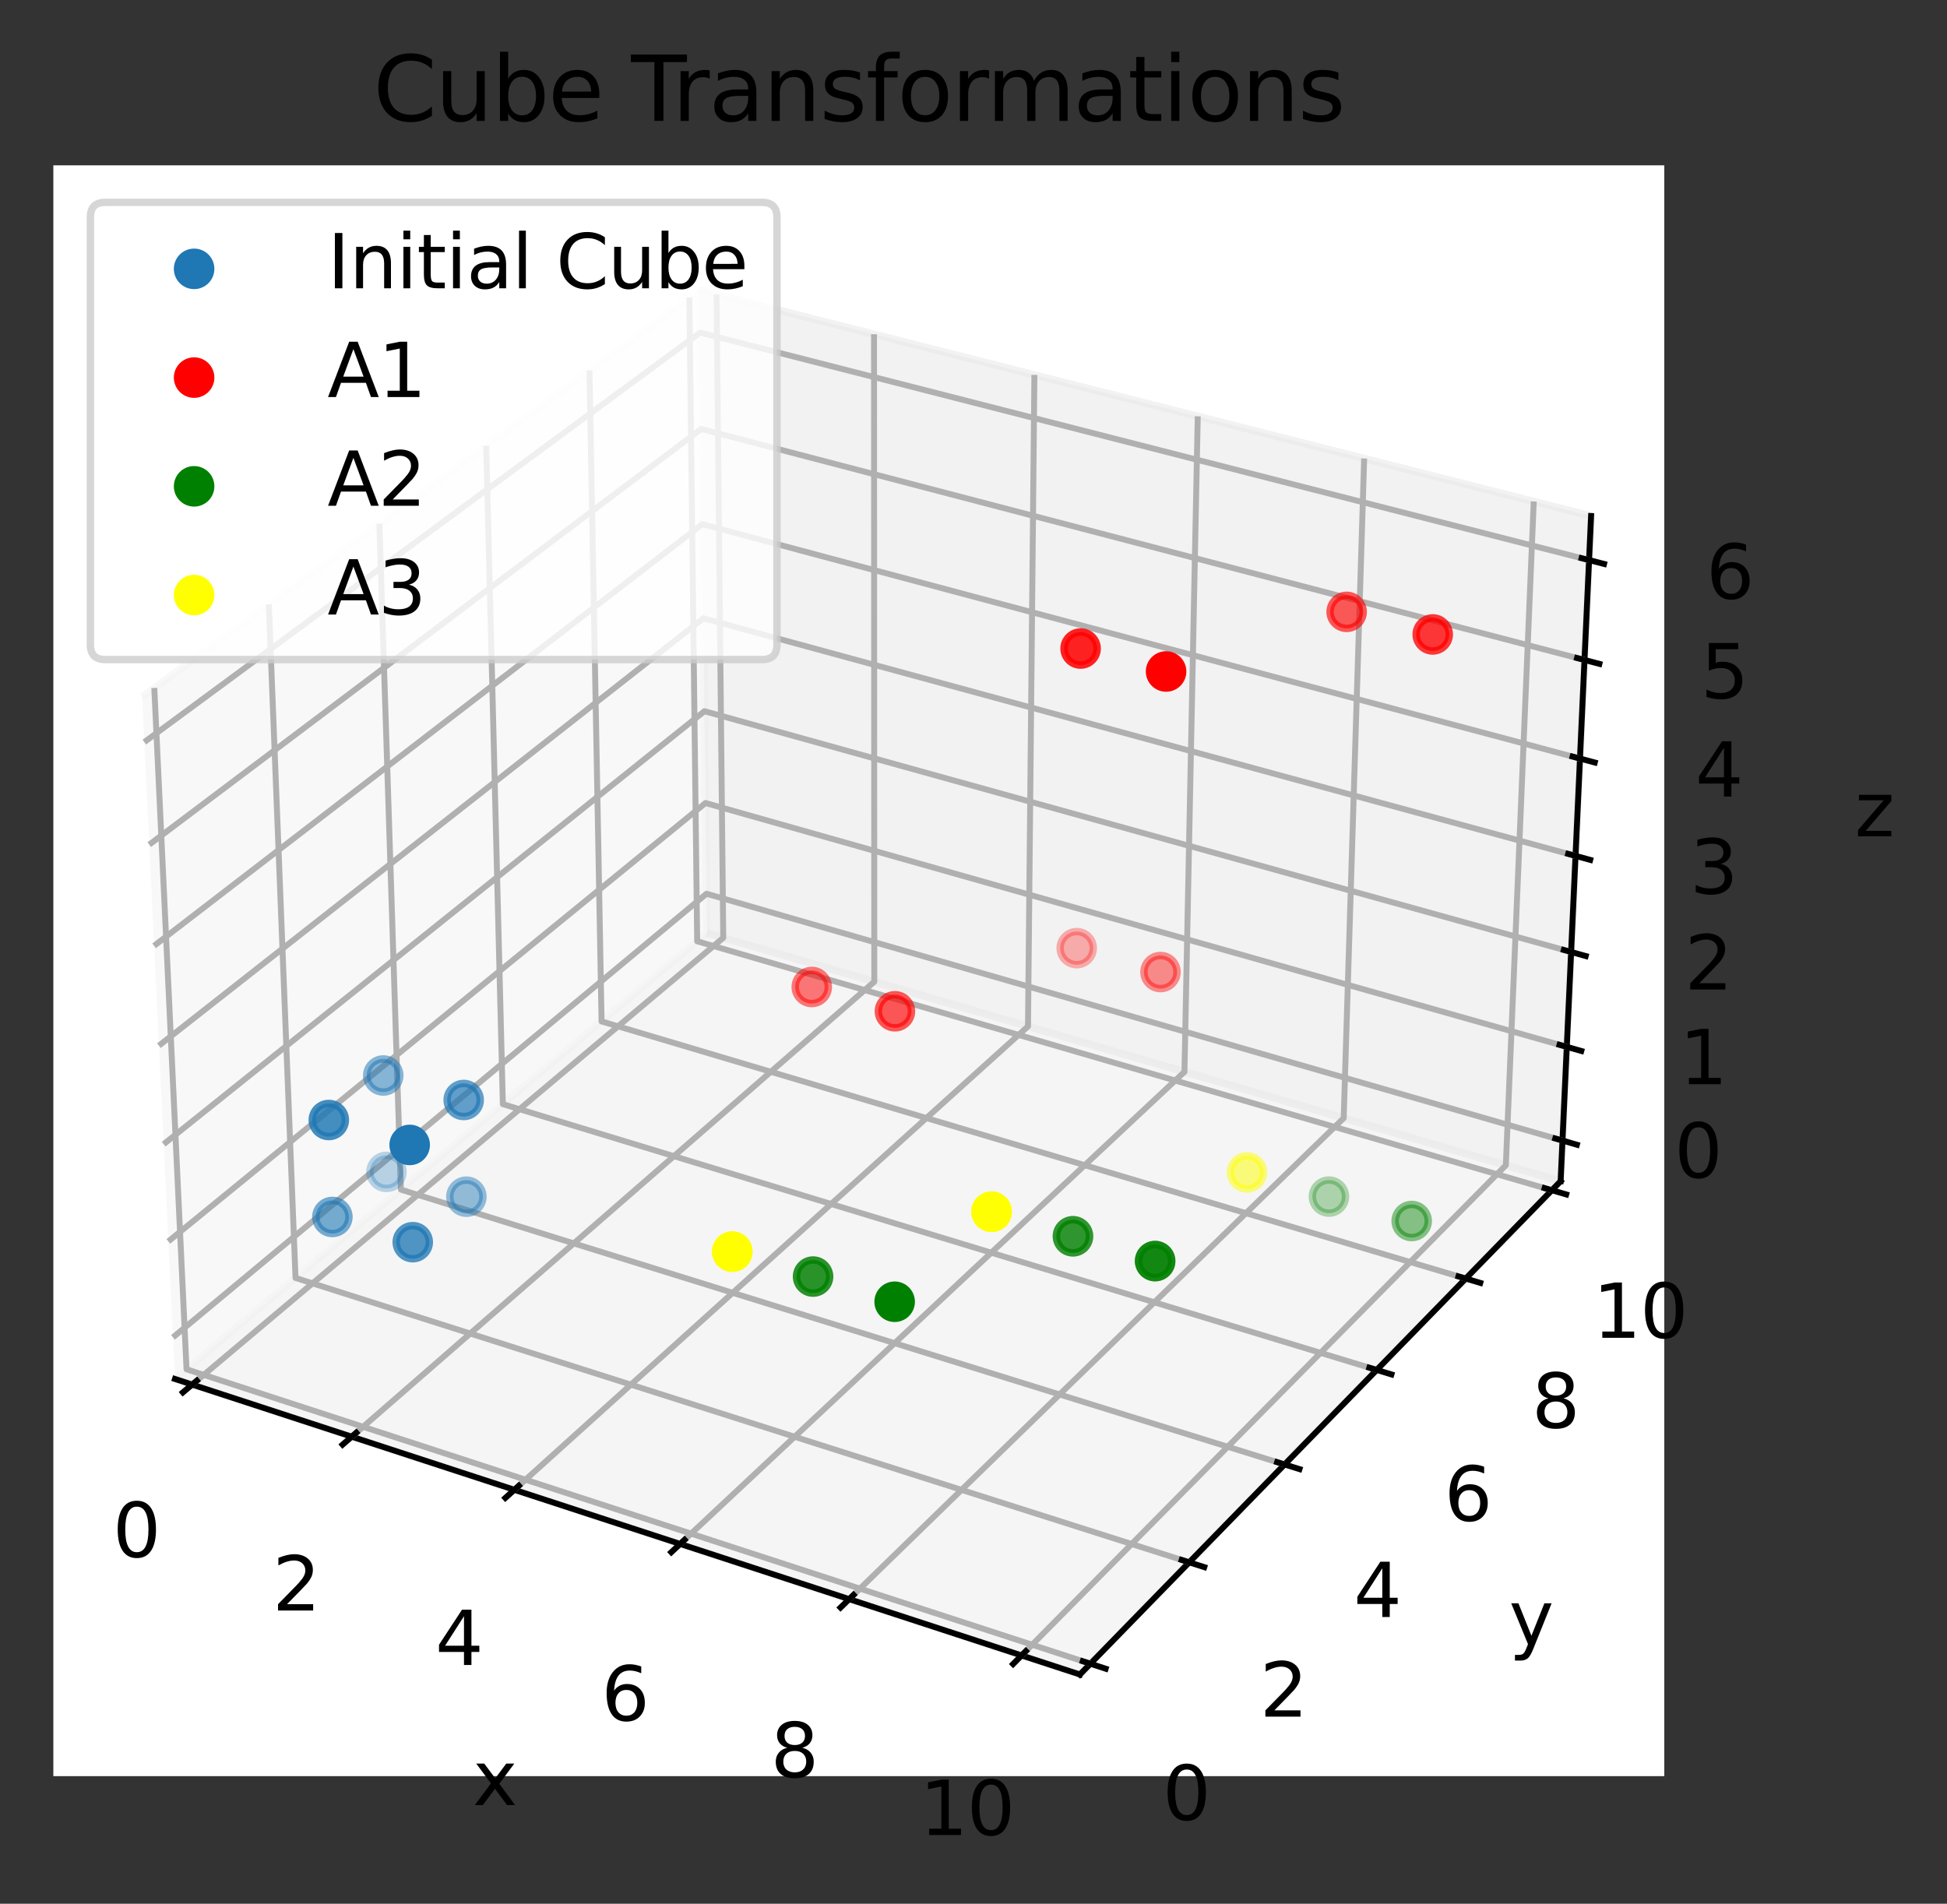 <?xml version="1.0" encoding="utf-8" standalone="no"?>
<!DOCTYPE svg PUBLIC "-//W3C//DTD SVG 1.1//EN"
  "http://www.w3.org/Graphics/SVG/1.1/DTD/svg11.dtd">
<svg height="256.979pt" version="1.1" viewBox="0 0 262.798 256.979" width="262.798pt" xmlns="http://www.w3.org/2000/svg" xmlns:xlink="http://www.w3.org/1999/xlink">
 <rect x="0" y="0" width="262.798" height="256.979" fill="#333333" stroke="none"/>

 <defs>
  <style type="text/css">*{stroke-linecap:butt;stroke-linejoin:round;}</style>
 </defs>
 <g id="figure_1">
  <g id="patch_1">
   <path d="M 0 256.979 
L 262.798 256.979 
L 262.798 0 
L 0 0 
z
" style="fill:none;"/>
  </g>
  <g id="patch_2">
   <path d="M 7.2 239.758 
L 224.64 239.758 
L 224.64 22.318 
L 7.2 22.318 
z
" style="fill:#ffffff;"/>
  </g>
  <g id="pane3d_1">
   <g id="patch_3">
    <path d="M 23.618 186.144 
L 95.424 125.955 
L 94.426 39.152 
L 19.184 94.06 
" style="fill:#f2f2f2;opacity:0.5;stroke:#f2f2f2;stroke-linejoin:miter;"/>
   </g>
  </g>
  <g id="pane3d_2">
   <g id="patch_4">
    <path d="M 95.424 125.955 
L 210.647 159.446 
L 214.759 69.653 
L 94.426 39.152 
" style="fill:#e6e6e6;opacity:0.5;stroke:#e6e6e6;stroke-linejoin:miter;"/>
   </g>
  </g>
  <g id="pane3d_3">
   <g id="patch_5">
    <path d="M 23.618 186.144 
L 145.76 226.036 
L 210.647 159.446 
L 95.424 125.955 
" style="fill:#ececec;opacity:0.5;stroke:#ececec;stroke-linejoin:miter;"/>
   </g>
  </g>
  <g id="axis3d_1">
   <g id="line2d_1">
    <path d="M 23.618 186.144 
L 145.76 226.036 
" style="fill:none;stroke:#000000;stroke-linecap:square;stroke-width:0.8;"/>
   </g>
   <g id="text_1">
    <!-- x -->
    <g transform="translate(63.798 243.661)scale(0.1 -0.1)">
     <defs>
      <path d="M 3513 3500 
L 2247 1797 
L 3578 0 
L 2900 0 
L 1881 1375 
L 863 0 
L 184 0 
L 1544 1831 
L 300 3500 
L 978 3500 
L 1906 2253 
L 2834 3500 
L 3513 3500 
z
" id="DejaVuSans-78" transform="scale(0.016)"/>
     </defs>
     <use xlink:href="#DejaVuSans-78"/>
    </g>
   </g>
   <g id="Line3DCollection_1">
    <path d="M 25.938 186.902 
L 97.622 126.594 
L 96.716 39.733 
" style="fill:none;stroke:#b0b0b0;stroke-width:0.8;"/>
    <path d="M 47.474 193.936 
L 118.008 132.52 
L 117.972 45.12 
" style="fill:none;stroke:#b0b0b0;stroke-width:0.8;"/>
    <path d="M 69.424 201.105 
L 138.755 138.55 
L 139.619 50.607 
" style="fill:none;stroke:#b0b0b0;stroke-width:0.8;"/>
    <path d="M 91.802 208.413 
L 159.871 144.687 
L 161.668 56.196 
" style="fill:none;stroke:#b0b0b0;stroke-width:0.8;"/>
    <path d="M 114.619 215.865 
L 181.366 150.935 
L 184.131 61.89 
" style="fill:none;stroke:#b0b0b0;stroke-width:0.8;"/>
    <path d="M 137.888 223.465 
L 203.251 157.297 
L 207.02 67.691 
" style="fill:none;stroke:#b0b0b0;stroke-width:0.8;"/>
   </g>
   <g id="xtick_1">
    <g id="line2d_2">
     <path d="M 26.562 186.377 
L 24.687 187.954 
" style="fill:none;stroke:#000000;stroke-linecap:square;stroke-width:0.8;"/>
    </g>
    <g id="text_2">
     <!-- 0 -->
     <g transform="translate(15.215 210.181)scale(0.1 -0.1)">
      <defs>
       <path d="M 2034 4250 
Q 1547 4250 1301 3770 
Q 1056 3291 1056 2328 
Q 1056 1369 1301 889 
Q 1547 409 2034 409 
Q 2525 409 2770 889 
Q 3016 1369 3016 2328 
Q 3016 3291 2770 3770 
Q 2525 4250 2034 4250 
z
M 2034 4750 
Q 2819 4750 3233 4129 
Q 3647 3509 3647 2328 
Q 3647 1150 3233 529 
Q 2819 -91 2034 -91 
Q 1250 -91 836 529 
Q 422 1150 422 2328 
Q 422 3509 836 4129 
Q 1250 4750 2034 4750 
z
" id="DejaVuSans-30" transform="scale(0.016)"/>
      </defs>
      <use xlink:href="#DejaVuSans-30"/>
     </g>
    </g>
   </g>
   <g id="xtick_2">
    <g id="line2d_3">
     <path d="M 48.088 193.4 
L 46.242 195.008 
" style="fill:none;stroke:#000000;stroke-linecap:square;stroke-width:0.8;"/>
    </g>
    <g id="text_3">
     <!-- 2 -->
     <g transform="translate(36.778 217.397)scale(0.1 -0.1)">
      <defs>
       <path d="M 1228 531 
L 3431 531 
L 3431 0 
L 469 0 
L 469 531 
Q 828 903 1448 1529 
Q 2069 2156 2228 2338 
Q 2531 2678 2651 2914 
Q 2772 3150 2772 3378 
Q 2772 3750 2511 3984 
Q 2250 4219 1831 4219 
Q 1534 4219 1204 4116 
Q 875 4013 500 3803 
L 500 4441 
Q 881 4594 1212 4672 
Q 1544 4750 1819 4750 
Q 2544 4750 2975 4387 
Q 3406 4025 3406 3419 
Q 3406 3131 3298 2873 
Q 3191 2616 2906 2266 
Q 2828 2175 2409 1742 
Q 1991 1309 1228 531 
z
" id="DejaVuSans-32" transform="scale(0.016)"/>
      </defs>
      <use xlink:href="#DejaVuSans-32"/>
     </g>
    </g>
   </g>
   <g id="xtick_3">
    <g id="line2d_4">
     <path d="M 70.029 200.559 
L 68.213 202.198 
" style="fill:none;stroke:#000000;stroke-linecap:square;stroke-width:0.8;"/>
    </g>
    <g id="text_4">
     <!-- 4 -->
     <g transform="translate(58.757 224.753)scale(0.1 -0.1)">
      <defs>
       <path d="M 2419 4116 
L 825 1625 
L 2419 1625 
L 2419 4116 
z
M 2253 4666 
L 3047 4666 
L 3047 1625 
L 3713 1625 
L 3713 1100 
L 3047 1100 
L 3047 0 
L 2419 0 
L 2419 1100 
L 313 1100 
L 313 1709 
L 2253 4666 
z
" id="DejaVuSans-34" transform="scale(0.016)"/>
      </defs>
      <use xlink:href="#DejaVuSans-34"/>
     </g>
    </g>
   </g>
   <g id="xtick_4">
    <g id="line2d_5">
     <path d="M 92.396 207.857 
L 90.611 209.528 
" style="fill:none;stroke:#000000;stroke-linecap:square;stroke-width:0.8;"/>
    </g>
    <g id="text_5">
     <!-- 6 -->
     <g transform="translate(81.166 232.253)scale(0.1 -0.1)">
      <defs>
       <path d="M 2113 2584 
Q 1688 2584 1439 2293 
Q 1191 2003 1191 1497 
Q 1191 994 1439 701 
Q 1688 409 2113 409 
Q 2538 409 2786 701 
Q 3034 994 3034 1497 
Q 3034 2003 2786 2293 
Q 2538 2584 2113 2584 
z
M 3366 4563 
L 3366 3988 
Q 3128 4100 2886 4159 
Q 2644 4219 2406 4219 
Q 1781 4219 1451 3797 
Q 1122 3375 1075 2522 
Q 1259 2794 1537 2939 
Q 1816 3084 2150 3084 
Q 2853 3084 3261 2657 
Q 3669 2231 3669 1497 
Q 3669 778 3244 343 
Q 2819 -91 2113 -91 
Q 1303 -91 875 529 
Q 447 1150 447 2328 
Q 447 3434 972 4092 
Q 1497 4750 2381 4750 
Q 2619 4750 2861 4703 
Q 3103 4656 3366 4563 
z
" id="DejaVuSans-36" transform="scale(0.016)"/>
      </defs>
      <use xlink:href="#DejaVuSans-36"/>
     </g>
    </g>
   </g>
   <g id="xtick_5">
    <g id="line2d_6">
     <path d="M 115.202 215.298 
L 113.45 217.002 
" style="fill:none;stroke:#000000;stroke-linecap:square;stroke-width:0.8;"/>
    </g>
    <g id="text_6">
     <!-- 8 -->
     <g transform="translate(104.017 239.9)scale(0.1 -0.1)">
      <defs>
       <path d="M 2034 2216 
Q 1584 2216 1326 1975 
Q 1069 1734 1069 1313 
Q 1069 891 1326 650 
Q 1584 409 2034 409 
Q 2484 409 2743 651 
Q 3003 894 3003 1313 
Q 3003 1734 2745 1975 
Q 2488 2216 2034 2216 
z
M 1403 2484 
Q 997 2584 770 2862 
Q 544 3141 544 3541 
Q 544 4100 942 4425 
Q 1341 4750 2034 4750 
Q 2731 4750 3128 4425 
Q 3525 4100 3525 3541 
Q 3525 3141 3298 2862 
Q 3072 2584 2669 2484 
Q 3125 2378 3379 2068 
Q 3634 1759 3634 1313 
Q 3634 634 3220 271 
Q 2806 -91 2034 -91 
Q 1263 -91 848 271 
Q 434 634 434 1313 
Q 434 1759 690 2068 
Q 947 2378 1403 2484 
z
M 1172 3481 
Q 1172 3119 1398 2916 
Q 1625 2713 2034 2713 
Q 2441 2713 2670 2916 
Q 2900 3119 2900 3481 
Q 2900 3844 2670 4047 
Q 2441 4250 2034 4250 
Q 1625 4250 1398 4047 
Q 1172 3844 1172 3481 
z
" id="DejaVuSans-38" transform="scale(0.016)"/>
      </defs>
      <use xlink:href="#DejaVuSans-38"/>
     </g>
    </g>
   </g>
   <g id="xtick_6">
    <g id="line2d_7">
     <path d="M 138.46 222.887 
L 136.743 224.624 
" style="fill:none;stroke:#000000;stroke-linecap:square;stroke-width:0.8;"/>
    </g>
    <g id="text_7">
     <!-- 10 -->
     <g transform="translate(124.142 247.7)scale(0.1 -0.1)">
      <defs>
       <path d="M 794 531 
L 1825 531 
L 1825 4091 
L 703 3866 
L 703 4441 
L 1819 4666 
L 2450 4666 
L 2450 531 
L 3481 531 
L 3481 0 
L 794 0 
L 794 531 
z
" id="DejaVuSans-31" transform="scale(0.016)"/>
      </defs>
      <use xlink:href="#DejaVuSans-31"/>
      <use x="63.623" xlink:href="#DejaVuSans-30"/>
     </g>
    </g>
   </g>
  </g>
  <g id="axis3d_2">
   <g id="line2d_8">
    <path d="M 210.647 159.446 
L 145.76 226.036 
" style="fill:none;stroke:#000000;stroke-linecap:square;stroke-width:0.8;"/>
   </g>
   <g id="text_8">
    <!-- y -->
    <g transform="translate(203.674 222.029)scale(0.1 -0.1)">
     <defs>
      <path d="M 2059 -325 
Q 1816 -950 1584 -1140 
Q 1353 -1331 966 -1331 
L 506 -1331 
L 506 -850 
L 844 -850 
Q 1081 -850 1212 -737 
Q 1344 -625 1503 -206 
L 1606 56 
L 191 3500 
L 800 3500 
L 1894 763 
L 2988 3500 
L 3597 3500 
L 2059 -325 
z
" id="DejaVuSans-79" transform="scale(0.016)"/>
     </defs>
     <use xlink:href="#DejaVuSans-79"/>
    </g>
   </g>
   <g id="Line3DCollection_2">
    <path d="M 20.826 92.862 
L 25.179 184.836 
L 147.177 224.582 
" style="fill:none;stroke:#b0b0b0;stroke-width:0.8;"/>
    <path d="M 36.283 81.582 
L 39.889 172.506 
L 160.513 210.896 
" style="fill:none;stroke:#b0b0b0;stroke-width:0.8;"/>
    <path d="M 51.207 70.691 
L 54.113 160.583 
L 173.386 197.685 
" style="fill:none;stroke:#b0b0b0;stroke-width:0.8;"/>
    <path d="M 65.626 60.169 
L 67.875 149.047 
L 185.82 184.924 
" style="fill:none;stroke:#b0b0b0;stroke-width:0.8;"/>
    <path d="M 79.565 49.997 
L 81.199 137.879 
L 197.837 172.591 
" style="fill:none;stroke:#b0b0b0;stroke-width:0.8;"/>
    <path d="M 93.047 40.158 
L 94.103 127.063 
L 209.458 160.666 
" style="fill:none;stroke:#b0b0b0;stroke-width:0.8;"/>
   </g>
   <g id="xtick_7">
    <g id="line2d_9">
     <path d="M 146.148 224.247 
L 149.236 225.253 
" style="fill:none;stroke:#000000;stroke-linecap:square;stroke-width:0.8;"/>
    </g>
    <g id="text_9">
     <!-- 0 -->
     <g transform="translate(156.928 245.663)scale(0.1 -0.1)">
      <use xlink:href="#DejaVuSans-30"/>
     </g>
    </g>
   </g>
   <g id="xtick_8">
    <g id="line2d_10">
     <path d="M 159.497 210.572 
L 162.547 211.543 
" style="fill:none;stroke:#000000;stroke-linecap:square;stroke-width:0.8;"/>
    </g>
    <g id="text_10">
     <!-- 2 -->
     <g transform="translate(170.045 231.728)scale(0.1 -0.1)">
      <use xlink:href="#DejaVuSans-32"/>
     </g>
    </g>
   </g>
   <g id="xtick_9">
    <g id="line2d_11">
     <path d="M 172.383 197.372 
L 175.396 198.31 
" style="fill:none;stroke:#000000;stroke-linecap:square;stroke-width:0.8;"/>
    </g>
    <g id="text_11">
     <!-- 4 -->
     <g transform="translate(182.707 218.278)scale(0.1 -0.1)">
      <use xlink:href="#DejaVuSans-34"/>
     </g>
    </g>
   </g>
   <g id="xtick_10">
    <g id="line2d_12">
     <path d="M 184.829 184.622 
L 187.806 185.528 
" style="fill:none;stroke:#000000;stroke-linecap:square;stroke-width:0.8;"/>
    </g>
    <g id="text_12">
     <!-- 6 -->
     <g transform="translate(194.937 205.287)scale(0.1 -0.1)">
      <use xlink:href="#DejaVuSans-36"/>
     </g>
    </g>
   </g>
   <g id="xtick_11">
    <g id="line2d_13">
     <path d="M 196.858 172.3 
L 199.799 173.175 
" style="fill:none;stroke:#000000;stroke-linecap:square;stroke-width:0.8;"/>
    </g>
    <g id="text_13">
     <!-- 8 -->
     <g transform="translate(206.756 192.732)scale(0.1 -0.1)">
      <use xlink:href="#DejaVuSans-38"/>
     </g>
    </g>
   </g>
   <g id="xtick_12">
    <g id="line2d_14">
     <path d="M 208.49 160.384 
L 211.397 161.23 
" style="fill:none;stroke:#000000;stroke-linecap:square;stroke-width:0.8;"/>
    </g>
    <g id="text_14">
     <!-- 10 -->
     <g transform="translate(215.003 180.591)scale(0.1 -0.1)">
      <use xlink:href="#DejaVuSans-31"/>
      <use x="63.623" xlink:href="#DejaVuSans-30"/>
     </g>
    </g>
   </g>
  </g>
  <g id="axis3d_3">
   <g id="line2d_15">
    <path d="M 210.647 159.446 
L 214.759 69.653 
" style="fill:none;stroke:#000000;stroke-linecap:square;stroke-width:0.8;"/>
   </g>
   <g id="text_15">
    <!-- z -->
    <g transform="translate(250.349 112.891)scale(0.1 -0.1)">
     <defs>
      <path d="M 353 3500 
L 3084 3500 
L 3084 2975 
L 922 459 
L 3084 459 
L 3084 0 
L 275 0 
L 275 525 
L 2438 3041 
L 353 3041 
L 353 3500 
z
" id="DejaVuSans-7a" transform="scale(0.016)"/>
     </defs>
     <use xlink:href="#DejaVuSans-7a"/>
    </g>
   </g>
   <g id="Line3DCollection_3">
    <path d="M 210.898 153.962 
L 95.363 120.643 
L 23.348 180.529 
" style="fill:none;stroke:#b0b0b0;stroke-width:0.8;"/>
    <path d="M 211.477 141.314 
L 95.222 108.397 
L 22.724 167.574 
" style="fill:none;stroke:#b0b0b0;stroke-width:0.8;"/>
    <path d="M 212.064 128.505 
L 95.08 96.003 
L 22.092 154.449 
" style="fill:none;stroke:#b0b0b0;stroke-width:0.8;"/>
    <path d="M 212.658 115.533 
L 94.935 83.459 
L 21.451 141.15 
" style="fill:none;stroke:#b0b0b0;stroke-width:0.8;"/>
    <path d="M 213.259 102.395 
L 94.789 70.761 
L 20.802 127.673 
" style="fill:none;stroke:#b0b0b0;stroke-width:0.8;"/>
    <path d="M 213.869 89.087 
L 94.642 57.908 
L 20.145 114.016 
" style="fill:none;stroke:#b0b0b0;stroke-width:0.8;"/>
    <path d="M 214.486 75.606 
L 94.492 44.896 
L 19.478 100.175 
" style="fill:none;stroke:#b0b0b0;stroke-width:0.8;"/>
   </g>
   <g id="xtick_13">
    <g id="line2d_16">
     <path d="M 209.928 153.682 
L 212.84 154.522 
" style="fill:none;stroke:#000000;stroke-linecap:square;stroke-width:0.8;"/>
    </g>
    <g id="text_16">
     <!-- 0 -->
     <g transform="translate(226.002 158.97)scale(0.1 -0.1)">
      <use xlink:href="#DejaVuSans-30"/>
     </g>
    </g>
   </g>
   <g id="xtick_14">
    <g id="line2d_17">
     <path d="M 210.501 141.037 
L 213.432 141.867 
" style="fill:none;stroke:#000000;stroke-linecap:square;stroke-width:0.8;"/>
    </g>
    <g id="text_17">
     <!-- 1 -->
     <g transform="translate(226.693 146.352)scale(0.1 -0.1)">
      <use xlink:href="#DejaVuSans-31"/>
     </g>
    </g>
   </g>
   <g id="xtick_15">
    <g id="line2d_18">
     <path d="M 211.081 128.232 
L 214.031 129.052 
" style="fill:none;stroke:#000000;stroke-linecap:square;stroke-width:0.8;"/>
    </g>
    <g id="text_18">
     <!-- 2 -->
     <g transform="translate(227.394 133.575)scale(0.1 -0.1)">
      <use xlink:href="#DejaVuSans-32"/>
     </g>
    </g>
   </g>
   <g id="xtick_16">
    <g id="line2d_19">
     <path d="M 211.669 115.264 
L 214.638 116.073 
" style="fill:none;stroke:#000000;stroke-linecap:square;stroke-width:0.8;"/>
    </g>
    <g id="text_19">
     <!-- 3 -->
     <g transform="translate(228.103 120.636)scale(0.1 -0.1)">
      <defs>
       <path d="M 2597 2516 
Q 3050 2419 3304 2112 
Q 3559 1806 3559 1356 
Q 3559 666 3084 287 
Q 2609 -91 1734 -91 
Q 1441 -91 1130 -33 
Q 819 25 488 141 
L 488 750 
Q 750 597 1062 519 
Q 1375 441 1716 441 
Q 2309 441 2620 675 
Q 2931 909 2931 1356 
Q 2931 1769 2642 2001 
Q 2353 2234 1838 2234 
L 1294 2234 
L 1294 2753 
L 1863 2753 
Q 2328 2753 2575 2939 
Q 2822 3125 2822 3475 
Q 2822 3834 2567 4026 
Q 2313 4219 1838 4219 
Q 1578 4219 1281 4162 
Q 984 4106 628 3988 
L 628 4550 
Q 988 4650 1302 4700 
Q 1616 4750 1894 4750 
Q 2613 4750 3031 4423 
Q 3450 4097 3450 3541 
Q 3450 3153 3228 2886 
Q 3006 2619 2597 2516 
z
" id="DejaVuSans-33" transform="scale(0.016)"/>
      </defs>
      <use xlink:href="#DejaVuSans-33"/>
     </g>
    </g>
   </g>
   <g id="xtick_17">
    <g id="line2d_20">
     <path d="M 212.264 102.129 
L 215.253 102.927 
" style="fill:none;stroke:#000000;stroke-linecap:square;stroke-width:0.8;"/>
    </g>
    <g id="text_20">
     <!-- 4 -->
     <g transform="translate(228.822 107.531)scale(0.1 -0.1)">
      <use xlink:href="#DejaVuSans-34"/>
     </g>
    </g>
   </g>
   <g id="xtick_18">
    <g id="line2d_21">
     <path d="M 212.866 88.825 
L 215.876 89.612 
" style="fill:none;stroke:#000000;stroke-linecap:square;stroke-width:0.8;"/>
    </g>
    <g id="text_21">
     <!-- 5 -->
     <g transform="translate(229.549 94.258)scale(0.1 -0.1)">
      <defs>
       <path d="M 691 4666 
L 3169 4666 
L 3169 4134 
L 1269 4134 
L 1269 2991 
Q 1406 3038 1543 3061 
Q 1681 3084 1819 3084 
Q 2600 3084 3056 2656 
Q 3513 2228 3513 1497 
Q 3513 744 3044 326 
Q 2575 -91 1722 -91 
Q 1428 -91 1123 -41 
Q 819 9 494 109 
L 494 744 
Q 775 591 1075 516 
Q 1375 441 1709 441 
Q 2250 441 2565 725 
Q 2881 1009 2881 1497 
Q 2881 1984 2565 2268 
Q 2250 2553 1709 2553 
Q 1456 2553 1204 2497 
Q 953 2441 691 2322 
L 691 4666 
z
" id="DejaVuSans-35" transform="scale(0.016)"/>
      </defs>
      <use xlink:href="#DejaVuSans-35"/>
     </g>
    </g>
   </g>
   <g id="xtick_19">
    <g id="line2d_22">
     <path d="M 213.477 75.348 
L 216.507 76.123 
" style="fill:none;stroke:#000000;stroke-linecap:square;stroke-width:0.8;"/>
    </g>
    <g id="text_22">
     <!-- 6 -->
     <g transform="translate(230.286 80.813)scale(0.1 -0.1)">
      <use xlink:href="#DejaVuSans-36"/>
     </g>
    </g>
   </g>
  </g>
  <g id="axes_1">
   <g id="Path3DCollection_1">
    <defs>
     <path d="M 0 2.236 
C 0.593 2.236 1.162 2 1.581 1.581 
C 2 1.162 2.236 0.593 2.236 -0 
C 2.236 -0.593 2 -1.162 1.581 -1.581 
C 1.162 -2 0.593 -2.236 0 -2.236 
C -0.593 -2.236 -1.162 -2 -1.581 -1.581 
C -2 -1.162 -2.236 -0.593 -2.236 0 
C -2.236 0.593 -2 1.162 -1.581 1.581 
C -1.162 2 -0.593 2.236 0 2.236 
z
" id="C0_0_7cad03013b"/>
    </defs>
    <g clip-path="url(#p8a96007eca)">
     <use style="fill:#ffff00;fill-opacity:0.3;stroke:#ffff00;stroke-opacity:0.3;" x="168.313" xlink:href="#C0_0_7cad03013b" y="158.259"/>
    </g>
    <g clip-path="url(#p8a96007eca)">
     <use style="fill:#ffff00;fill-opacity:0.3;stroke:#ffff00;stroke-opacity:0.3;" x="168.313" xlink:href="#C0_0_7cad03013b" y="158.259"/>
    </g>
    <g clip-path="url(#p8a96007eca)">
     <use style="fill:#ffff00;fill-opacity:0.647;stroke:#ffff00;stroke-opacity:0.647;" x="133.837" xlink:href="#C0_0_7cad03013b" y="163.567"/>
    </g>
    <g clip-path="url(#p8a96007eca)">
     <use style="fill:#ffff00;fill-opacity:0.647;stroke:#ffff00;stroke-opacity:0.647;" x="133.837" xlink:href="#C0_0_7cad03013b" y="163.567"/>
    </g>
    <g clip-path="url(#p8a96007eca)">
     <use style="fill:#ffff00;fill-opacity:0.647;stroke:#ffff00;stroke-opacity:0.647;" x="133.837" xlink:href="#C0_0_7cad03013b" y="163.567"/>
    </g>
    <g clip-path="url(#p8a96007eca)">
     <use style="fill:#ffff00;fill-opacity:0.647;stroke:#ffff00;stroke-opacity:0.647;" x="133.837" xlink:href="#C0_0_7cad03013b" y="163.567"/>
    </g>
    <g clip-path="url(#p8a96007eca)">
     <use style="fill:#ffff00;stroke:#ffff00;" x="98.84" xlink:href="#C0_0_7cad03013b" y="168.955"/>
    </g>
    <g clip-path="url(#p8a96007eca)">
     <use style="fill:#ffff00;stroke:#ffff00;" x="98.84" xlink:href="#C0_0_7cad03013b" y="168.955"/>
    </g>
   </g>
   <g id="text_23">
    <!-- Cube Transformations -->
    <g transform="translate(50.384 16.318)scale(0.12 -0.12)">
     <defs>
      <path d="M 4122 4306 
L 4122 3641 
Q 3803 3938 3442 4084 
Q 3081 4231 2675 4231 
Q 1875 4231 1450 3742 
Q 1025 3253 1025 2328 
Q 1025 1406 1450 917 
Q 1875 428 2675 428 
Q 3081 428 3442 575 
Q 3803 722 4122 1019 
L 4122 359 
Q 3791 134 3420 21 
Q 3050 -91 2638 -91 
Q 1578 -91 968 557 
Q 359 1206 359 2328 
Q 359 3453 968 4101 
Q 1578 4750 2638 4750 
Q 3056 4750 3426 4639 
Q 3797 4528 4122 4306 
z
" id="DejaVuSans-43" transform="scale(0.016)"/>
      <path d="M 544 1381 
L 544 3500 
L 1119 3500 
L 1119 1403 
Q 1119 906 1312 657 
Q 1506 409 1894 409 
Q 2359 409 2629 706 
Q 2900 1003 2900 1516 
L 2900 3500 
L 3475 3500 
L 3475 0 
L 2900 0 
L 2900 538 
Q 2691 219 2414 64 
Q 2138 -91 1772 -91 
Q 1169 -91 856 284 
Q 544 659 544 1381 
z
M 1991 3584 
L 1991 3584 
z
" id="DejaVuSans-75" transform="scale(0.016)"/>
      <path d="M 3116 1747 
Q 3116 2381 2855 2742 
Q 2594 3103 2138 3103 
Q 1681 3103 1420 2742 
Q 1159 2381 1159 1747 
Q 1159 1113 1420 752 
Q 1681 391 2138 391 
Q 2594 391 2855 752 
Q 3116 1113 3116 1747 
z
M 1159 2969 
Q 1341 3281 1617 3432 
Q 1894 3584 2278 3584 
Q 2916 3584 3314 3078 
Q 3713 2572 3713 1747 
Q 3713 922 3314 415 
Q 2916 -91 2278 -91 
Q 1894 -91 1617 61 
Q 1341 213 1159 525 
L 1159 0 
L 581 0 
L 581 4863 
L 1159 4863 
L 1159 2969 
z
" id="DejaVuSans-62" transform="scale(0.016)"/>
      <path d="M 3597 1894 
L 3597 1613 
L 953 1613 
Q 991 1019 1311 708 
Q 1631 397 2203 397 
Q 2534 397 2845 478 
Q 3156 559 3463 722 
L 3463 178 
Q 3153 47 2828 -22 
Q 2503 -91 2169 -91 
Q 1331 -91 842 396 
Q 353 884 353 1716 
Q 353 2575 817 3079 
Q 1281 3584 2069 3584 
Q 2775 3584 3186 3129 
Q 3597 2675 3597 1894 
z
M 3022 2063 
Q 3016 2534 2758 2815 
Q 2500 3097 2075 3097 
Q 1594 3097 1305 2825 
Q 1016 2553 972 2059 
L 3022 2063 
z
" id="DejaVuSans-65" transform="scale(0.016)"/>
      <path id="DejaVuSans-20" transform="scale(0.016)"/>
      <path d="M -19 4666 
L 3928 4666 
L 3928 4134 
L 2272 4134 
L 2272 0 
L 1638 0 
L 1638 4134 
L -19 4134 
L -19 4666 
z
" id="DejaVuSans-54" transform="scale(0.016)"/>
      <path d="M 2631 2963 
Q 2534 3019 2420 3045 
Q 2306 3072 2169 3072 
Q 1681 3072 1420 2755 
Q 1159 2438 1159 1844 
L 1159 0 
L 581 0 
L 581 3500 
L 1159 3500 
L 1159 2956 
Q 1341 3275 1631 3429 
Q 1922 3584 2338 3584 
Q 2397 3584 2469 3576 
Q 2541 3569 2628 3553 
L 2631 2963 
z
" id="DejaVuSans-72" transform="scale(0.016)"/>
      <path d="M 2194 1759 
Q 1497 1759 1228 1600 
Q 959 1441 959 1056 
Q 959 750 1161 570 
Q 1363 391 1709 391 
Q 2188 391 2477 730 
Q 2766 1069 2766 1631 
L 2766 1759 
L 2194 1759 
z
M 3341 1997 
L 3341 0 
L 2766 0 
L 2766 531 
Q 2569 213 2275 61 
Q 1981 -91 1556 -91 
Q 1019 -91 701 211 
Q 384 513 384 1019 
Q 384 1609 779 1909 
Q 1175 2209 1959 2209 
L 2766 2209 
L 2766 2266 
Q 2766 2663 2505 2880 
Q 2244 3097 1772 3097 
Q 1472 3097 1187 3025 
Q 903 2953 641 2809 
L 641 3341 
Q 956 3463 1253 3523 
Q 1550 3584 1831 3584 
Q 2591 3584 2966 3190 
Q 3341 2797 3341 1997 
z
" id="DejaVuSans-61" transform="scale(0.016)"/>
      <path d="M 3513 2113 
L 3513 0 
L 2938 0 
L 2938 2094 
Q 2938 2591 2744 2837 
Q 2550 3084 2163 3084 
Q 1697 3084 1428 2787 
Q 1159 2491 1159 1978 
L 1159 0 
L 581 0 
L 581 3500 
L 1159 3500 
L 1159 2956 
Q 1366 3272 1645 3428 
Q 1925 3584 2291 3584 
Q 2894 3584 3203 3211 
Q 3513 2838 3513 2113 
z
" id="DejaVuSans-6e" transform="scale(0.016)"/>
      <path d="M 2834 3397 
L 2834 2853 
Q 2591 2978 2328 3040 
Q 2066 3103 1784 3103 
Q 1356 3103 1142 2972 
Q 928 2841 928 2578 
Q 928 2378 1081 2264 
Q 1234 2150 1697 2047 
L 1894 2003 
Q 2506 1872 2764 1633 
Q 3022 1394 3022 966 
Q 3022 478 2636 193 
Q 2250 -91 1575 -91 
Q 1294 -91 989 -36 
Q 684 19 347 128 
L 347 722 
Q 666 556 975 473 
Q 1284 391 1588 391 
Q 1994 391 2212 530 
Q 2431 669 2431 922 
Q 2431 1156 2273 1281 
Q 2116 1406 1581 1522 
L 1381 1569 
Q 847 1681 609 1914 
Q 372 2147 372 2553 
Q 372 3047 722 3315 
Q 1072 3584 1716 3584 
Q 2034 3584 2315 3537 
Q 2597 3491 2834 3397 
z
" id="DejaVuSans-73" transform="scale(0.016)"/>
      <path d="M 2375 4863 
L 2375 4384 
L 1825 4384 
Q 1516 4384 1395 4259 
Q 1275 4134 1275 3809 
L 1275 3500 
L 2222 3500 
L 2222 3053 
L 1275 3053 
L 1275 0 
L 697 0 
L 697 3053 
L 147 3053 
L 147 3500 
L 697 3500 
L 697 3744 
Q 697 4328 969 4595 
Q 1241 4863 1831 4863 
L 2375 4863 
z
" id="DejaVuSans-66" transform="scale(0.016)"/>
      <path d="M 1959 3097 
Q 1497 3097 1228 2736 
Q 959 2375 959 1747 
Q 959 1119 1226 758 
Q 1494 397 1959 397 
Q 2419 397 2687 759 
Q 2956 1122 2956 1747 
Q 2956 2369 2687 2733 
Q 2419 3097 1959 3097 
z
M 1959 3584 
Q 2709 3584 3137 3096 
Q 3566 2609 3566 1747 
Q 3566 888 3137 398 
Q 2709 -91 1959 -91 
Q 1206 -91 779 398 
Q 353 888 353 1747 
Q 353 2609 779 3096 
Q 1206 3584 1959 3584 
z
" id="DejaVuSans-6f" transform="scale(0.016)"/>
      <path d="M 3328 2828 
Q 3544 3216 3844 3400 
Q 4144 3584 4550 3584 
Q 5097 3584 5394 3201 
Q 5691 2819 5691 2113 
L 5691 0 
L 5113 0 
L 5113 2094 
Q 5113 2597 4934 2840 
Q 4756 3084 4391 3084 
Q 3944 3084 3684 2787 
Q 3425 2491 3425 1978 
L 3425 0 
L 2847 0 
L 2847 2094 
Q 2847 2600 2669 2842 
Q 2491 3084 2119 3084 
Q 1678 3084 1418 2786 
Q 1159 2488 1159 1978 
L 1159 0 
L 581 0 
L 581 3500 
L 1159 3500 
L 1159 2956 
Q 1356 3278 1631 3431 
Q 1906 3584 2284 3584 
Q 2666 3584 2933 3390 
Q 3200 3197 3328 2828 
z
" id="DejaVuSans-6d" transform="scale(0.016)"/>
      <path d="M 1172 4494 
L 1172 3500 
L 2356 3500 
L 2356 3053 
L 1172 3053 
L 1172 1153 
Q 1172 725 1289 603 
Q 1406 481 1766 481 
L 2356 481 
L 2356 0 
L 1766 0 
Q 1100 0 847 248 
Q 594 497 594 1153 
L 594 3053 
L 172 3053 
L 172 3500 
L 594 3500 
L 594 4494 
L 1172 4494 
z
" id="DejaVuSans-74" transform="scale(0.016)"/>
      <path d="M 603 3500 
L 1178 3500 
L 1178 0 
L 603 0 
L 603 3500 
z
M 603 4863 
L 1178 4863 
L 1178 4134 
L 603 4134 
L 603 4863 
z
" id="DejaVuSans-69" transform="scale(0.016)"/>
     </defs>
     <use xlink:href="#DejaVuSans-43"/>
     <use x="69.824" xlink:href="#DejaVuSans-75"/>
     <use x="133.203" xlink:href="#DejaVuSans-62"/>
     <use x="196.68" xlink:href="#DejaVuSans-65"/>
     <use x="258.203" xlink:href="#DejaVuSans-20"/>
     <use x="289.99" xlink:href="#DejaVuSans-54"/>
     <use x="336.324" xlink:href="#DejaVuSans-72"/>
     <use x="377.438" xlink:href="#DejaVuSans-61"/>
     <use x="438.717" xlink:href="#DejaVuSans-6e"/>
     <use x="502.096" xlink:href="#DejaVuSans-73"/>
     <use x="554.195" xlink:href="#DejaVuSans-66"/>
     <use x="589.4" xlink:href="#DejaVuSans-6f"/>
     <use x="650.582" xlink:href="#DejaVuSans-72"/>
     <use x="689.945" xlink:href="#DejaVuSans-6d"/>
     <use x="787.357" xlink:href="#DejaVuSans-61"/>
     <use x="848.637" xlink:href="#DejaVuSans-74"/>
     <use x="887.846" xlink:href="#DejaVuSans-69"/>
     <use x="915.629" xlink:href="#DejaVuSans-6f"/>
     <use x="976.811" xlink:href="#DejaVuSans-6e"/>
     <use x="1040.189" xlink:href="#DejaVuSans-73"/>
    </g>
   </g>
   <g id="Path3DCollection_2">
    <defs>
     <path d="M 0 2.236 
C 0.593 2.236 1.162 2 1.581 1.581 
C 2 1.162 2.236 0.593 2.236 -0 
C 2.236 -0.593 2 -1.162 1.581 -1.581 
C 1.162 -2 0.593 -2.236 0 -2.236 
C -0.593 -2.236 -1.162 -2 -1.581 -1.581 
C -2 -1.162 -2.236 -0.593 -2.236 0 
C -2.236 0.593 -2 1.162 -1.581 1.581 
C -1.162 2 -0.593 2.236 0 2.236 
z
" id="C1_0_a8b43df805"/>
    </defs>
    <g clip-path="url(#p8a96007eca)">
     <use style="fill:#008000;fill-opacity:0.3;stroke:#008000;stroke-opacity:0.3;" x="179.377" xlink:href="#C1_0_a8b43df805" y="161.526"/>
    </g>
    <g clip-path="url(#p8a96007eca)">
     <use style="fill:#008000;fill-opacity:0.463;stroke:#008000;stroke-opacity:0.463;" x="190.544" xlink:href="#C1_0_a8b43df805" y="164.823"/>
    </g>
    <g clip-path="url(#p8a96007eca)">
     <use style="fill:#008000;fill-opacity:0.564;stroke:#008000;stroke-opacity:0.564;" x="144.824" xlink:href="#C1_0_a8b43df805" y="166.883"/>
    </g>
    <g clip-path="url(#p8a96007eca)">
     <use style="fill:#008000;fill-opacity:0.564;stroke:#008000;stroke-opacity:0.564;" x="144.824" xlink:href="#C1_0_a8b43df805" y="166.883"/>
    </g>
    <g clip-path="url(#p8a96007eca)">
     <use style="fill:#008000;fill-opacity:0.729;stroke:#008000;stroke-opacity:0.729;" x="155.914" xlink:href="#C1_0_a8b43df805" y="170.23"/>
    </g>
    <g clip-path="url(#p8a96007eca)">
     <use style="fill:#008000;fill-opacity:0.729;stroke:#008000;stroke-opacity:0.729;" x="155.914" xlink:href="#C1_0_a8b43df805" y="170.23"/>
    </g>
    <g clip-path="url(#p8a96007eca)">
     <use style="fill:#008000;fill-opacity:0.832;stroke:#008000;stroke-opacity:0.832;" x="109.746" xlink:href="#C1_0_a8b43df805" y="172.321"/>
    </g>
    <g clip-path="url(#p8a96007eca)">
     <use style="fill:#008000;stroke:#008000;" x="120.756" xlink:href="#C1_0_a8b43df805" y="175.72"/>
    </g>
   </g>
   <g id="Path3DCollection_3">
    <defs>
     <path d="M 0 2.236 
C 0.593 2.236 1.162 2 1.581 1.581 
C 2 1.162 2.236 0.593 2.236 -0 
C 2.236 -0.593 2 -1.162 1.581 -1.581 
C 1.162 -2 0.593 -2.236 0 -2.236 
C -0.593 -2.236 -1.162 -2 -1.581 -1.581 
C -2 -1.162 -2.236 -0.593 -2.236 0 
C -2.236 0.593 -2 1.162 -1.581 1.581 
C -1.162 2 -0.593 2.236 0 2.236 
z
" id="C2_0_db1952e728"/>
    </defs>
    <g clip-path="url(#p8a96007eca)">
     <use style="fill:#1f77b4;fill-opacity:0.3;stroke:#1f77b4;stroke-opacity:0.3;" x="52.162" xlink:href="#C2_0_db1952e728" y="158.191"/>
    </g>
    <g clip-path="url(#p8a96007eca)">
     <use style="fill:#1f77b4;fill-opacity:0.465;stroke:#1f77b4;stroke-opacity:0.465;" x="62.951" xlink:href="#C2_0_db1952e728" y="161.539"/>
    </g>
    <g clip-path="url(#p8a96007eca)">
     <use style="fill:#1f77b4;fill-opacity:0.527;stroke:#1f77b4;stroke-opacity:0.527;" x="51.73" xlink:href="#C2_0_db1952e728" y="145.178"/>
    </g>
    <g clip-path="url(#p8a96007eca)">
     <use style="fill:#1f77b4;fill-opacity:0.6;stroke:#1f77b4;stroke-opacity:0.6;" x="44.865" xlink:href="#C2_0_db1952e728" y="164.274"/>
    </g>
    <g clip-path="url(#p8a96007eca)">
     <use style="fill:#1f77b4;fill-opacity:0.694;stroke:#1f77b4;stroke-opacity:0.694;" x="62.587" xlink:href="#C2_0_db1952e728" y="148.485"/>
    </g>
    <g clip-path="url(#p8a96007eca)">
     <use style="fill:#1f77b4;fill-opacity:0.767;stroke:#1f77b4;stroke-opacity:0.767;" x="55.712" xlink:href="#C2_0_db1952e728" y="167.679"/>
    </g>
    <g clip-path="url(#p8a96007eca)">
     <use style="fill:#1f77b4;fill-opacity:0.83;stroke:#1f77b4;stroke-opacity:0.83;" x="44.381" xlink:href="#C2_0_db1952e728" y="151.187"/>
    </g>
    <g clip-path="url(#p8a96007eca)">
     <use style="fill:#1f77b4;stroke:#1f77b4;" x="55.297" xlink:href="#C2_0_db1952e728" y="154.552"/>
    </g>
   </g>
   <g id="legend_1">
    <g id="patch_6">
     <path d="M 14.2 89.031 
L 102.87 89.031 
Q 104.87 89.031 104.87 87.031 
L 104.87 29.318 
Q 104.87 27.318 102.87 27.318 
L 14.2 27.318 
Q 12.2 27.318 12.2 29.318 
L 12.2 87.031 
Q 12.2 89.031 14.2 89.031 
z
" style="fill:#ffffff;opacity:0.8;stroke:#cccccc;stroke-linejoin:miter;"/>
    </g>
    <g id="Path3DCollection_4">
     <defs>
      <path d="M 0 2.236 
C 0.593 2.236 1.162 2 1.581 1.581 
C 2 1.162 2.236 0.593 2.236 0 
C 2.236 -0.593 2 -1.162 1.581 -1.581 
C 1.162 -2 0.593 -2.236 0 -2.236 
C -0.593 -2.236 -1.162 -2 -1.581 -1.581 
C -2 -1.162 -2.236 -0.593 -2.236 0 
C -2.236 0.593 -2 1.162 -1.581 1.581 
C -1.162 2 -0.593 2.236 0 2.236 
z
" id="m936a1066b4" style="stroke:#1f77b4;"/>
     </defs>
     <g>
      <use style="fill:#1f77b4;stroke:#1f77b4;" x="26.2" xlink:href="#m936a1066b4" y="36.292"/>
     </g>
    </g>
    <g id="text_24">
     <!-- Initial Cube -->
     <g transform="translate(44.2 38.917)scale(0.1 -0.1)">
      <defs>
       <path d="M 628 4666 
L 1259 4666 
L 1259 0 
L 628 0 
L 628 4666 
z
" id="DejaVuSans-49" transform="scale(0.016)"/>
       <path d="M 603 4863 
L 1178 4863 
L 1178 0 
L 603 0 
L 603 4863 
z
" id="DejaVuSans-6c" transform="scale(0.016)"/>
      </defs>
      <use xlink:href="#DejaVuSans-49"/>
      <use x="29.492" xlink:href="#DejaVuSans-6e"/>
      <use x="92.871" xlink:href="#DejaVuSans-69"/>
      <use x="120.654" xlink:href="#DejaVuSans-74"/>
      <use x="159.863" xlink:href="#DejaVuSans-69"/>
      <use x="187.646" xlink:href="#DejaVuSans-61"/>
      <use x="248.926" xlink:href="#DejaVuSans-6c"/>
      <use x="276.709" xlink:href="#DejaVuSans-20"/>
      <use x="308.496" xlink:href="#DejaVuSans-43"/>
      <use x="378.32" xlink:href="#DejaVuSans-75"/>
      <use x="441.699" xlink:href="#DejaVuSans-62"/>
      <use x="505.176" xlink:href="#DejaVuSans-65"/>
     </g>
    </g>
    <g id="Path3DCollection_5">
     <defs>
      <path d="M 0 2.236 
C 0.593 2.236 1.162 2 1.581 1.581 
C 2 1.162 2.236 0.593 2.236 0 
C 2.236 -0.593 2 -1.162 1.581 -1.581 
C 1.162 -2 0.593 -2.236 0 -2.236 
C -0.593 -2.236 -1.162 -2 -1.581 -1.581 
C -2 -1.162 -2.236 -0.593 -2.236 0 
C -2.236 0.593 -2 1.162 -1.581 1.581 
C -1.162 2 -0.593 2.236 0 2.236 
z
" id="mefb77b4ab4" style="stroke:#ff0000;"/>
     </defs>
     <g>
      <use style="fill:#ff0000;stroke:#ff0000;" x="26.2" xlink:href="#mefb77b4ab4" y="50.97"/>
     </g>
    </g>
    <g id="text_25">
     <!-- A1 -->
     <g transform="translate(44.2 53.595)scale(0.1 -0.1)">
      <defs>
       <path d="M 2188 4044 
L 1331 1722 
L 3047 1722 
L 2188 4044 
z
M 1831 4666 
L 2547 4666 
L 4325 0 
L 3669 0 
L 3244 1197 
L 1141 1197 
L 716 0 
L 50 0 
L 1831 4666 
z
" id="DejaVuSans-41" transform="scale(0.016)"/>
      </defs>
      <use xlink:href="#DejaVuSans-41"/>
      <use x="68.408" xlink:href="#DejaVuSans-31"/>
     </g>
    </g>
    <g id="Path3DCollection_6">
     <defs>
      <path d="M 0 2.236 
C 0.593 2.236 1.162 2 1.581 1.581 
C 2 1.162 2.236 0.593 2.236 0 
C 2.236 -0.593 2 -1.162 1.581 -1.581 
C 1.162 -2 0.593 -2.236 0 -2.236 
C -0.593 -2.236 -1.162 -2 -1.581 -1.581 
C -2 -1.162 -2.236 -0.593 -2.236 0 
C -2.236 0.593 -2 1.162 -1.581 1.581 
C -1.162 2 -0.593 2.236 0 2.236 
z
" id="m88212d3162" style="stroke:#008000;"/>
     </defs>
     <g>
      <use style="fill:#008000;stroke:#008000;" x="26.2" xlink:href="#m88212d3162" y="65.648"/>
     </g>
    </g>
    <g id="text_26">
     <!-- A2 -->
     <g transform="translate(44.2 68.273)scale(0.1 -0.1)">
      <use xlink:href="#DejaVuSans-41"/>
      <use x="68.408" xlink:href="#DejaVuSans-32"/>
     </g>
    </g>
    <g id="Path3DCollection_7">
     <defs>
      <path d="M 0 2.236 
C 0.593 2.236 1.162 2 1.581 1.581 
C 2 1.162 2.236 0.593 2.236 0 
C 2.236 -0.593 2 -1.162 1.581 -1.581 
C 1.162 -2 0.593 -2.236 0 -2.236 
C -0.593 -2.236 -1.162 -2 -1.581 -1.581 
C -2 -1.162 -2.236 -0.593 -2.236 0 
C -2.236 0.593 -2 1.162 -1.581 1.581 
C -1.162 2 -0.593 2.236 0 2.236 
z
" id="mf5a465d0ce" style="stroke:#ffff00;"/>
     </defs>
     <g>
      <use style="fill:#ffff00;stroke:#ffff00;" x="26.2" xlink:href="#mf5a465d0ce" y="80.326"/>
     </g>
    </g>
    <g id="text_27">
     <!-- A3 -->
     <g transform="translate(44.2 82.951)scale(0.1 -0.1)">
      <use xlink:href="#DejaVuSans-41"/>
      <use x="68.408" xlink:href="#DejaVuSans-33"/>
     </g>
    </g>
   </g>
   <g id="Path3DCollection_8">
    <defs>
     <path d="M 0 2.236 
C 0.593 2.236 1.162 2 1.581 1.581 
C 2 1.162 2.236 0.593 2.236 -0 
C 2.236 -0.593 2 -1.162 1.581 -1.581 
C 1.162 -2 0.593 -2.236 0 -2.236 
C -0.593 -2.236 -1.162 -2 -1.581 -1.581 
C -2 -1.162 -2.236 -0.593 -2.236 0 
C -2.236 0.593 -2 1.162 -1.581 1.581 
C -1.162 2 -0.593 2.236 0 2.236 
z
" id="C3_0_c7bd2a5787"/>
    </defs>
    <g clip-path="url(#p8a96007eca)">
     <use style="fill:#ff0000;fill-opacity:0.3;stroke:#ff0000;stroke-opacity:0.3;" x="145.33" xlink:href="#C3_0_c7bd2a5787" y="127.987"/>
    </g>
    <g clip-path="url(#p8a96007eca)">
     <use style="fill:#ff0000;fill-opacity:0.434;stroke:#ff0000;stroke-opacity:0.434;" x="156.639" xlink:href="#C3_0_c7bd2a5787" y="131.215"/>
    </g>
    <g clip-path="url(#p8a96007eca)">
     <use style="fill:#ff0000;fill-opacity:0.518;stroke:#ff0000;stroke-opacity:0.518;" x="109.568" xlink:href="#C3_0_c7bd2a5787" y="133.232"/>
    </g>
    <g clip-path="url(#p8a96007eca)">
     <use style="fill:#ff0000;fill-opacity:0.637;stroke:#ff0000;stroke-opacity:0.637;" x="181.763" xlink:href="#C3_0_c7bd2a5787" y="82.594"/>
    </g>
    <g clip-path="url(#p8a96007eca)">
     <use style="fill:#ff0000;fill-opacity:0.654;stroke:#ff0000;stroke-opacity:0.654;" x="120.793" xlink:href="#C3_0_c7bd2a5787" y="136.51"/>
    </g>
    <g clip-path="url(#p8a96007eca)">
     <use style="fill:#ff0000;fill-opacity:0.775;stroke:#ff0000;stroke-opacity:0.775;" x="193.383" xlink:href="#C3_0_c7bd2a5787" y="85.642"/>
    </g>
    <g clip-path="url(#p8a96007eca)">
     <use style="fill:#ff0000;fill-opacity:0.86;stroke:#ff0000;stroke-opacity:0.86;" x="145.855" xlink:href="#C3_0_c7bd2a5787" y="87.546"/>
    </g>
    <g clip-path="url(#p8a96007eca)">
     <use style="fill:#ff0000;stroke:#ff0000;" x="157.393" xlink:href="#C3_0_c7bd2a5787" y="90.642"/>
    </g>
   </g>
  </g>
 </g>
 <defs>
  <clipPath id="p8a96007eca">
   <rect height="217.44" width="217.44" x="7.2" y="22.318"/>
  </clipPath>
 </defs>
</svg>
